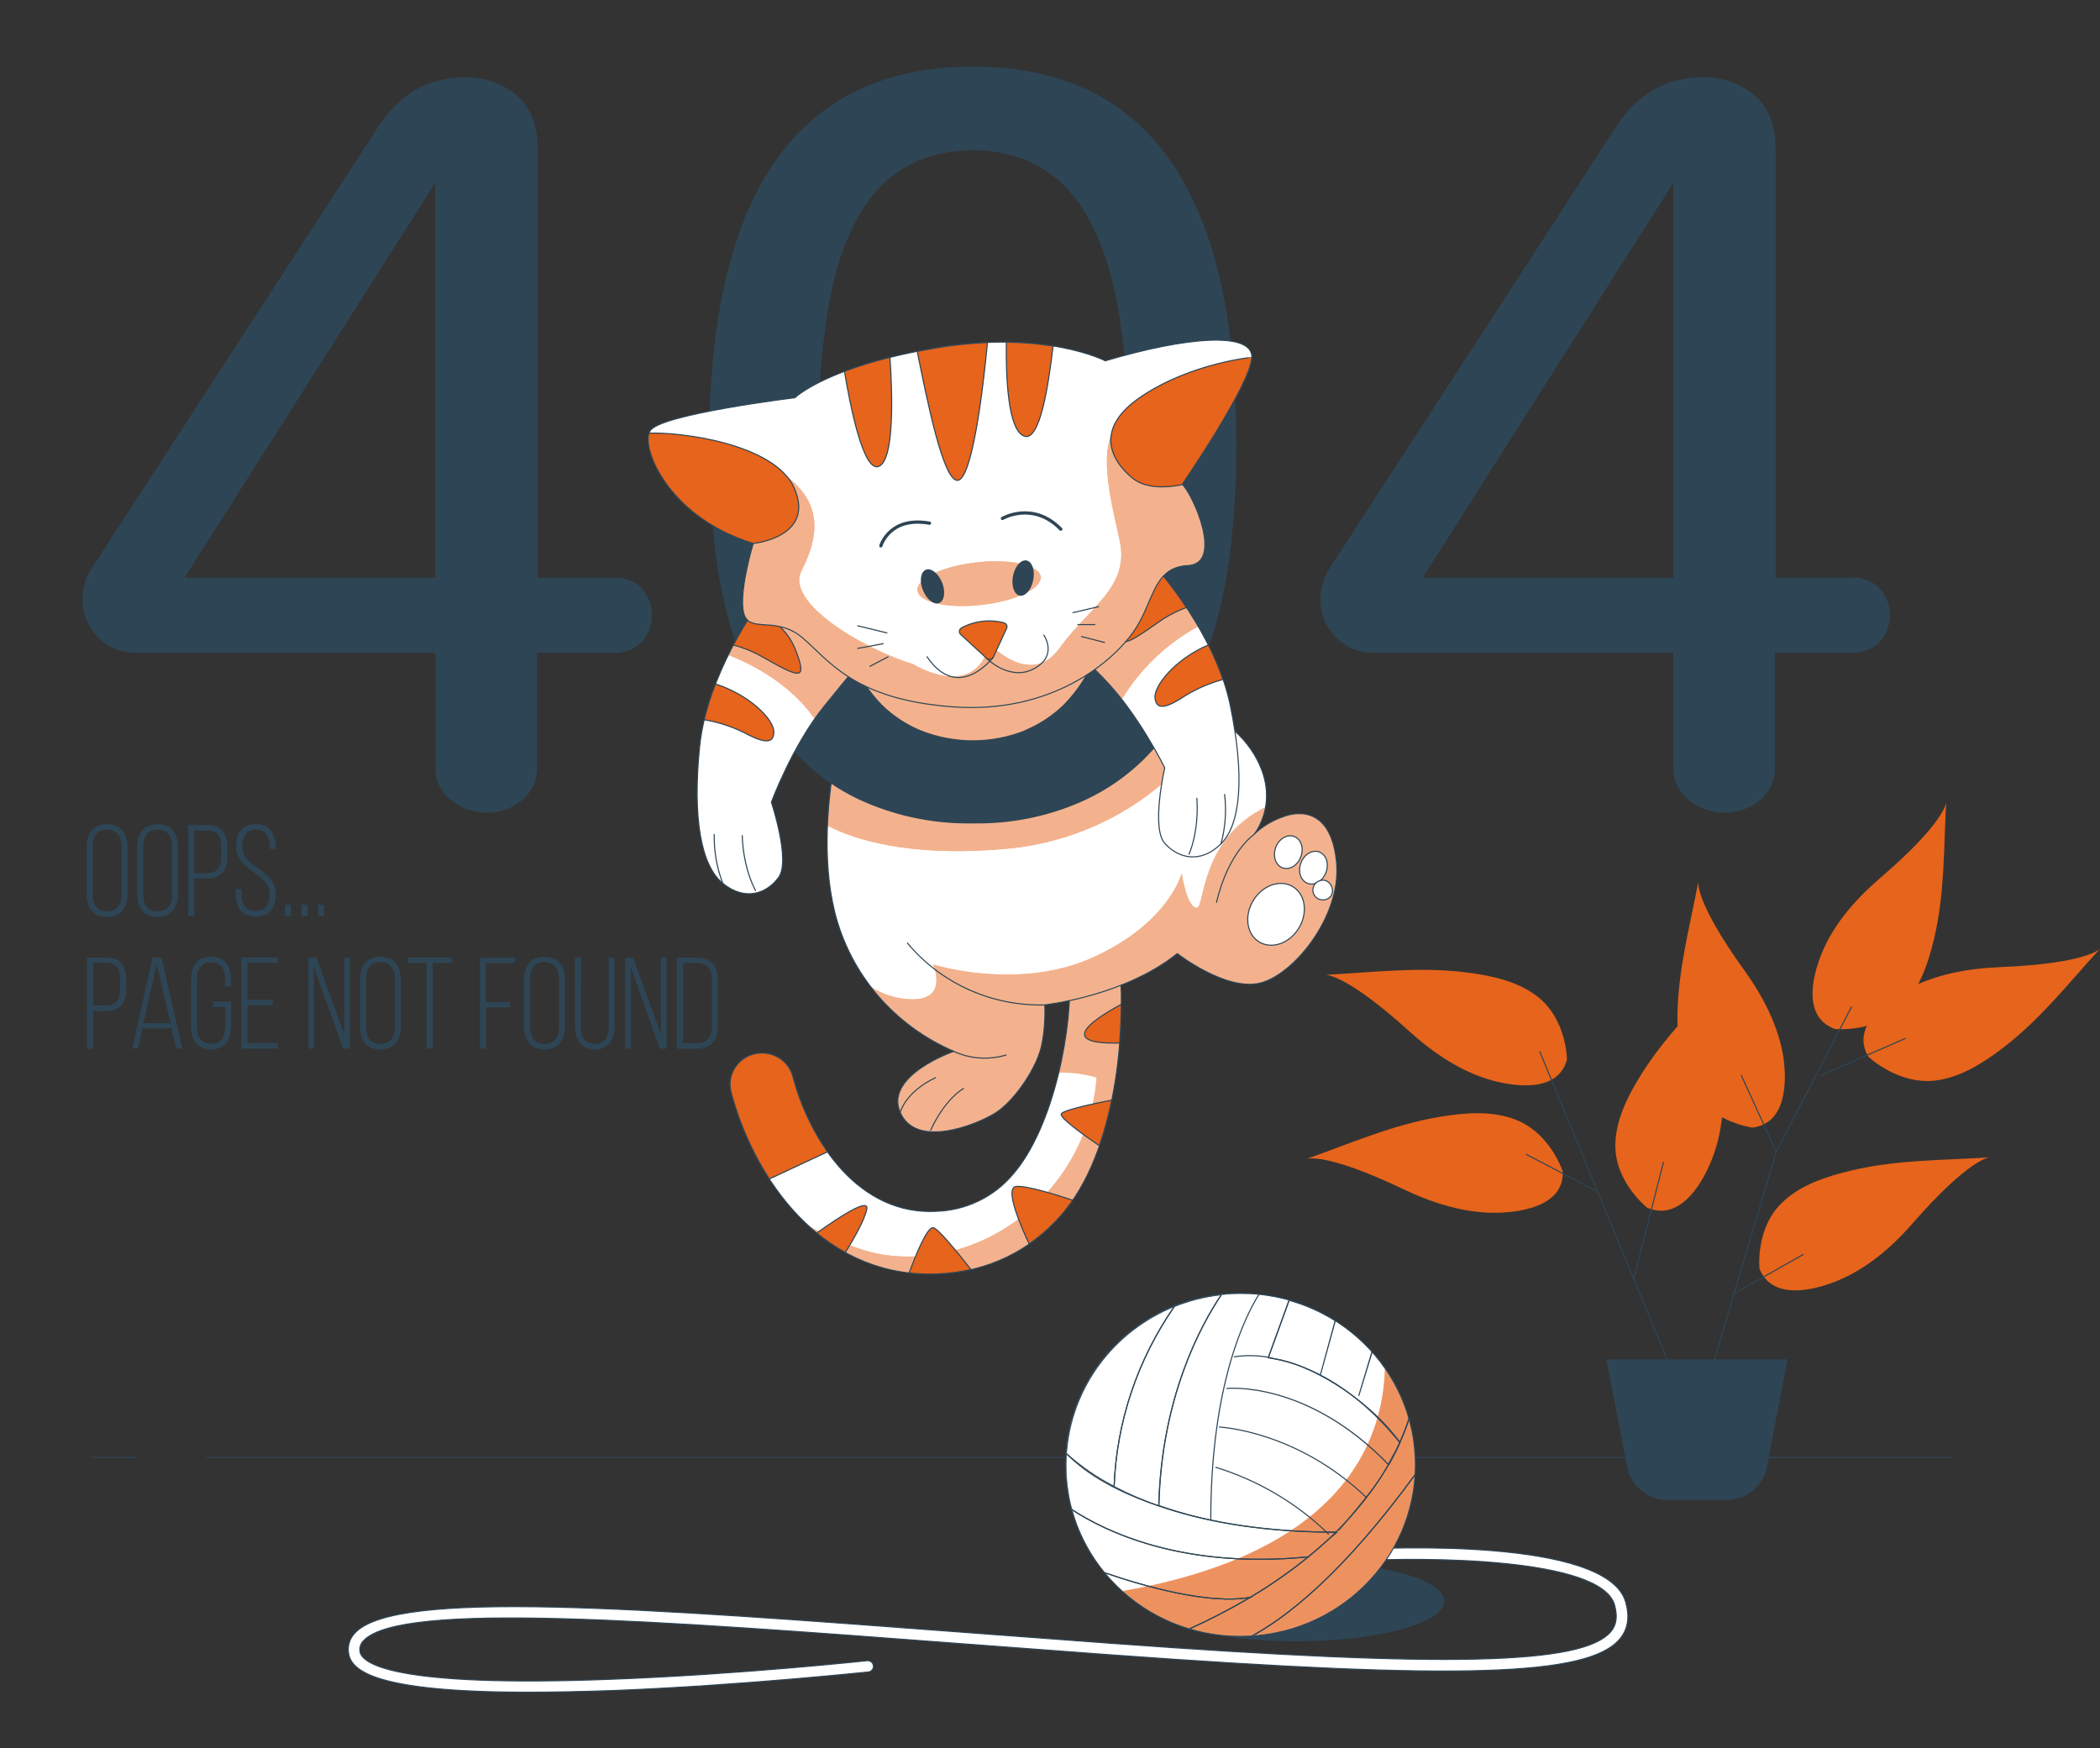 <svg width="2160" height="1798" viewBox="0 0 2160 1798" fill="none" xmlns="http://www.w3.org/2000/svg">
<rect x="0" y="0" width="2160" height="1798" fill="#333333" stroke="none"/>
<path d="M139.408 1499.06H93.267" stroke="#2E4555" stroke-width="1.113" stroke-miterlimit="10"/>
<path d="M2008.41 1499.06H212.391" stroke="#2E4555" stroke-width="1.113" stroke-miterlimit="10"/>
<path d="M1332.66 1688.22C1417.03 1688.22 1485.41 1669.78 1485.41 1647.02C1485.41 1624.26 1417.03 1605.81 1332.66 1605.81C1248.3 1605.81 1179.91 1624.26 1179.91 1647.02C1179.91 1669.78 1248.3 1688.22 1332.66 1688.22Z" fill="#2E4555"/>
<path d="M543.175 1740.62C384.192 1740.62 360.719 1718.09 358.407 1699.9C357.882 1696.12 358.262 1692.26 359.519 1688.64C360.775 1685.02 362.872 1681.74 365.645 1679.06C408.469 1634.99 655.263 1653.62 996.753 1679.4C1044.4 1683 1093.66 1686.69 1144.18 1690.39C1489.23 1715.53 1628.16 1712.28 1656.86 1678.27C1662.69 1671.32 1663.9 1662.64 1660.68 1650.91C1647.01 1601.87 1464.25 1601.62 1395.04 1605.47C1393.46 1605.55 1391.9 1605.02 1390.72 1603.98C1389.53 1602.95 1388.81 1601.5 1388.71 1599.95C1388.66 1599.18 1388.77 1598.41 1389.03 1597.68C1389.28 1596.96 1389.69 1596.29 1390.21 1595.72C1390.73 1595.14 1391.37 1594.68 1392.08 1594.35C1392.79 1594.02 1393.55 1593.83 1394.34 1593.79C1420.83 1592.26 1653.55 1580.78 1672.19 1648C1676.47 1663.48 1674.51 1675.85 1666.06 1685.91C1633.84 1724.25 1501.95 1728.34 1143.32 1702.22C1092.76 1698.52 1043.5 1694.83 995.848 1691.23C670.342 1666.59 413.194 1647.22 374.29 1687.29C372.752 1688.72 371.585 1690.49 370.885 1692.45C370.186 1694.42 369.975 1696.51 370.269 1698.57C371.727 1710.21 400.427 1736.23 631.639 1727.16C760.967 1722.23 890.898 1708.28 892.205 1708.13C893.718 1708.08 895.199 1708.58 896.347 1709.55C897.495 1710.52 898.226 1711.88 898.392 1713.35C898.558 1714.83 898.146 1716.31 897.24 1717.5C896.335 1718.69 895.002 1719.5 893.512 1719.77C892.205 1719.77 761.872 1733.76 632.142 1738.84C598.767 1740.02 569.212 1740.62 543.175 1740.62Z" fill="white" stroke="#2E4555" stroke-width="1.113" stroke-miterlimit="10"/>
<path d="M1275.87 1683.2C1375.27 1683.2 1455.86 1604.17 1455.86 1506.7C1455.86 1409.22 1375.27 1330.2 1275.87 1330.2C1176.46 1330.2 1095.87 1409.22 1095.87 1506.7C1095.87 1604.17 1176.46 1683.2 1275.87 1683.2Z" fill="white"/>
<mask id="mask0_1044_152" style="mask-type:luminance" maskUnits="userSpaceOnUse" x="1095" y="1330" width="361" height="354">
<path d="M1275.87 1683.2C1375.27 1683.2 1455.86 1604.17 1455.86 1506.7C1455.86 1409.22 1375.27 1330.2 1275.87 1330.2C1176.46 1330.2 1095.87 1409.22 1095.87 1506.7C1095.87 1604.17 1176.46 1683.2 1275.87 1683.2Z" fill="white"/>
</mask>
<g mask="url(#mask0_1044_152)">
<path d="M1275.87 1683.2C1308.62 1683.22 1340.76 1674.47 1368.82 1657.9C1396.88 1641.33 1419.79 1617.56 1435.09 1589.16C1450.39 1560.76 1457.5 1528.8 1455.64 1496.73C1453.78 1464.67 1443.03 1433.7 1424.55 1407.19C1422.59 1484.07 1379.31 1597.58 1154.23 1636.62C1187.36 1666.59 1230.79 1683.22 1275.87 1683.2Z" fill="#E6641B"/>
<path opacity="0.3" d="M1275.87 1683.2C1308.62 1683.22 1340.76 1674.47 1368.82 1657.9C1396.88 1641.33 1419.79 1617.56 1435.09 1589.16C1450.39 1560.76 1457.5 1528.8 1455.64 1496.73C1453.78 1464.67 1443.03 1433.7 1424.55 1407.19C1422.59 1484.07 1379.31 1597.58 1154.23 1636.62C1187.36 1666.59 1230.79 1683.22 1275.87 1683.2Z" fill="white"/>
<path d="M1364.43 1575.9C1332.33 1545.28 1293.36 1522.47 1250.63 1509.31M1364.43 1575.9H1373.98C1395.17 1555.3 1413.41 1531.99 1428.22 1506.6C1343.92 1419.26 1261.94 1428.18 1261.94 1428.18C1261.94 1428.18 1344.17 1419.26 1428.47 1506.7C1433.09 1498.56 1436.96 1490.93 1440.13 1483.88C1405.04 1435.67 1344.63 1402.8 1312.21 1397.87L1304.67 1396.1M1364.43 1575.9C1290.39 1574.86 1234.1 1563.62 1192.03 1548.59C1194.74 1437.1 1235.3 1362.83 1256.52 1331.38C1263.27 1330.61 1270.07 1330.22 1276.87 1330.2C1283.05 1330.2 1289.09 1330.54 1295.12 1331.09M1304.67 1396.1C1293.05 1394.03 1281.16 1393.86 1269.48 1395.6M1304.67 1396.1L1326.13 1336.95C1315.99 1334.11 1305.61 1332.15 1295.12 1331.09M1295.12 1331.09C1281.19 1353.12 1245.36 1423.5 1245.36 1563.13M1405.09 1539.97C1333.42 1471.46 1254.3 1467.86 1254.3 1467.86" stroke="#2E4555" stroke-width="1.113" stroke-linecap="round" stroke-linejoin="round"/>
<path d="M1191.83 1548.89C1194.54 1437.4 1235.1 1363.12 1256.31 1331.68C1239.72 1333.5 1223.46 1337.58 1208.01 1343.8C1169.92 1398.6 1148.4 1462.85 1145.94 1529.12C1160.7 1536.85 1176.04 1543.46 1191.83 1548.89Z" stroke="#2E4555" stroke-width="1.113" stroke-linecap="round" stroke-linejoin="round"/>
<path d="M1208.01 1343.66C1176.93 1356.22 1150.05 1377.06 1130.4 1403.81C1110.75 1430.57 1099.13 1462.17 1096.83 1495.07C1111.63 1508.41 1128.14 1519.81 1145.94 1528.98C1148.4 1462.7 1169.92 1398.46 1208.01 1343.66Z" stroke="#2E4555" stroke-width="1.113" stroke-linecap="round" stroke-linejoin="round"/>
<path d="M1439.88 1483.88C1443.79 1475.39 1447.15 1466.66 1449.93 1457.76C1442.42 1432.62 1429.32 1409.42 1411.58 1389.84L1397.66 1435.38L1411.33 1389.84C1400.23 1377.62 1387.45 1366.98 1373.38 1358.19L1358.05 1414.43L1373.48 1358.44C1358.76 1349.21 1342.74 1342.15 1325.93 1337.49L1304.47 1396.64C1337.34 1401.27 1388.16 1420.25 1439.88 1483.88Z" stroke="#2E4555" stroke-width="1.113" stroke-linecap="round" stroke-linejoin="round"/>
<path d="M1285.82 1642.98C1306.76 1630.56 1326.74 1616.64 1345.58 1601.33C1355.89 1592.85 1374.79 1576.04 1375.39 1576.04C1374.79 1576.04 1410.88 1536.12 1422.84 1515.27C1422.84 1515.57 1428.17 1506.99 1427.86 1506.7C1427.56 1506.4 1432.19 1499.25 1431.89 1498.96C1434.81 1494.13 1437.37 1489.09 1439.53 1483.88C1443.44 1475.39 1446.8 1466.66 1449.58 1457.75C1454.38 1473.86 1456.82 1490.56 1456.82 1507.34C1456.82 1510.1 1456.82 1512.46 1456.82 1515.03C1380.82 1619.66 1322.26 1664.52 1285.42 1684.18C1282.45 1684.18 1279.44 1684.18 1276.37 1684.18C1257.94 1684.18 1239.62 1681.42 1222.04 1676C1243.93 1666.21 1265.23 1655.18 1285.82 1642.98ZM1285.82 1642.98H1287.13" stroke="#2E4555" stroke-width="1.113" stroke-linecap="round" stroke-linejoin="round"/>
<path d="M1456.82 1515.03C1380.82 1619.66 1322.26 1664.52 1285.72 1683.74C1330.53 1681.53 1372.89 1663.01 1404.53 1631.82C1436.17 1600.62 1454.81 1558.98 1456.82 1515.03Z" stroke="#2E4555" stroke-width="1.113" stroke-linecap="round" stroke-linejoin="round"/>
<path d="M1135.73 1617.54C1158.03 1645.04 1188.19 1665.39 1222.34 1676C1244.23 1666.21 1265.53 1655.18 1286.12 1642.98C1243.2 1650.76 1176.04 1631.44 1135.73 1617.54Z" stroke="#2E4555" stroke-width="1.113" stroke-linecap="round" stroke-linejoin="round"/>
<path d="M1286.12 1642.98C1307.06 1630.56 1327.04 1616.64 1345.88 1601.33C1216.25 1614.34 1136.28 1574.96 1102.31 1552.58C1108.72 1576.28 1120.1 1598.41 1135.73 1617.54C1176.04 1631.44 1243.2 1650.76 1286.12 1642.98Z" stroke="#2E4555" stroke-width="1.113" stroke-linecap="round" stroke-linejoin="round"/>
<path d="M1364.43 1576H1373.98C1365.49 1584.37 1356.19 1592.85 1345.88 1601.33C1216.25 1614.34 1136.28 1574.96 1102.31 1552.68C1098.34 1537.92 1096.33 1522.71 1096.33 1507.44C1096.33 1503.35 1096.53 1499.35 1096.83 1495.31C1107.79 1505.42 1130.05 1527.99 1191.83 1548.99C1234.1 1563.72 1290.39 1574.96 1364.43 1576ZM1364.43 1576C1365.13 1576.64 1365.84 1577.28 1366.49 1577.97" stroke="#2E4555" stroke-width="1.113" stroke-linecap="round" stroke-linejoin="round"/>
</g>
<path d="M1275.87 1683.2C1375.27 1683.2 1455.86 1604.17 1455.86 1506.7C1455.86 1409.22 1375.27 1330.2 1275.87 1330.2C1176.46 1330.2 1095.87 1409.22 1095.87 1506.7C1095.87 1604.17 1176.46 1683.2 1275.87 1683.2Z" stroke="#2E4555" stroke-width="1.113" stroke-linecap="round" stroke-linejoin="round"/>
<path d="M1607.4 1205.06C1607.4 1205.06 1595.09 1165.87 1559.2 1151.78C1534.07 1141.92 1505.57 1144.58 1479.68 1148.97C1431.53 1157.2 1389.51 1175.98 1343.97 1192C1343.97 1192 1363.47 1184.95 1443.44 1223.2C1472.9 1237.24 1506.57 1248.18 1540.25 1247.45C1567.24 1246.85 1608.76 1239.26 1607.4 1205.06Z" fill="#E6641B"/>
<path d="M1611.73 1089.87C1611.73 1089.87 1611.73 1048.82 1581.57 1025.21C1560.56 1008.75 1532.31 1003.08 1506.17 999.974C1457.62 994.207 1411.88 1000.27 1363.42 1002.68C1363.42 1002.68 1384.18 1001.5 1449.48 1060.75C1473.55 1082.53 1502.6 1102.54 1534.92 1111.36C1560.96 1118.46 1602.88 1123 1611.73 1089.87Z" fill="#E6641B"/>
<path d="M1694.21 1242.22C1694.21 1242.22 1661.59 1216.54 1661.49 1178.64C1661.49 1152.27 1674.41 1127.09 1688.13 1105.15C1713.66 1064.24 1746.94 1032.9 1779 997.164C1779 997.164 1765.13 1012.34 1771.87 1099.34C1774.38 1131.37 1772.27 1166.12 1759.15 1196.53C1748.85 1220.98 1726.38 1256.02 1694.21 1242.22Z" fill="#E6641B"/>
<path d="M1809.81 1305.21C1809.81 1305.21 1805.19 1264.45 1832.43 1237.54C1851.33 1218.86 1878.73 1209.99 1904.21 1203.97C1951.76 1192.74 1997.9 1193.57 2046.3 1190.47C2046.3 1190.47 2025.6 1191.6 1967.69 1257.85C1946.38 1282.49 1919.89 1305.41 1888.68 1317.88C1863.8 1327.88 1822.68 1337.1 1809.81 1305.21Z" fill="#E6641B"/>
<path d="M1802.43 1159.86C1802.43 1159.86 1760.96 1154.29 1741.05 1121.81C1727.18 1099.24 1725.12 1071.05 1725.37 1045.32C1725.87 997.41 1738.04 953.693 1746.83 906.919C1746.83 906.919 1742.86 926.93 1794.23 998.15C1813.13 1024.42 1829.42 1055.27 1834.44 1088C1838.01 1114.27 1837.06 1155.62 1802.43 1159.86Z" fill="#E6641B"/>
<path d="M1921.75 1086.87C1921.75 1086.87 1951.56 1115.65 1989.96 1111.51C2016.65 1108.5 2040.67 1092.88 2061.28 1077.01C2099.68 1047.44 2127.58 1011.26 2160 975.922C2160 975.922 2146.28 991.152 2057.36 994.75C2024.64 996.08 1989.71 1002.14 1960.4 1018.51C1936.88 1031.42 1904.06 1057.39 1921.75 1086.87Z" fill="#E6641B"/>
<path d="M1887.22 1058.43C1887.22 1058.43 1928.84 1062.52 1955.98 1035.56C1974.88 1016.78 1983.63 989.87 1989.51 964.783C2000.46 918.107 1999.16 872.812 2001.77 825.349C2001.77 825.349 2000.87 845.655 1933.86 903.124C1909.24 924.268 1885.86 950.489 1873.55 981.195C1863.55 1005.89 1854.55 1046.3 1887.22 1058.43Z" fill="#E6641B"/>
<path d="M1738.59 1455.73L1666.71 1282.29L1583.83 1081.74" stroke="#2E4555" stroke-width="1.113" stroke-linecap="round" stroke-linejoin="round"/>
<path d="M1755.18 1425.92L1827.01 1184.75L1904.41 1035.71" stroke="#2E4555" stroke-width="1.113" stroke-linecap="round" stroke-linejoin="round"/>
<path d="M1782.77 1331.09L1854.65 1290.42" stroke="#2E4555" stroke-width="1.113" stroke-linecap="round" stroke-linejoin="round"/>
<path d="M1827 1184.75L1791.07 1106.14" stroke="#2E4555" stroke-width="1.113" stroke-linecap="round" stroke-linejoin="round"/>
<path d="M1871.99 1106.53L1959.65 1068.19" stroke="#2E4555" stroke-width="1.113" stroke-linecap="round" stroke-linejoin="round"/>
<path d="M1680.54 1314.82L1710.95 1195.6" stroke="#2E4555" stroke-width="1.113" stroke-linecap="round" stroke-linejoin="round"/>
<path d="M1640.23 1224.18L1570.01 1187.46" stroke="#2E4555" stroke-width="1.113" stroke-linecap="round" stroke-linejoin="round"/>
<path d="M1775.43 1542.43H1715.52C1705.73 1542.43 1696.24 1539.07 1688.7 1532.94C1681.16 1526.82 1676.03 1518.3 1674.2 1508.87L1652.89 1398.81H1838.06L1816.8 1508.87C1814.97 1518.31 1809.83 1526.82 1802.28 1532.95C1794.73 1539.08 1785.24 1542.43 1775.43 1542.43Z" fill="#2E4555" stroke="#2E4555" stroke-width="1.113" stroke-linecap="round" stroke-linejoin="round"/>
<path d="M89.095 871.481C89.095 857.828 95.528 847.773 110.004 847.773C124.48 847.773 131.165 857.631 131.165 871.481V919.388C131.165 933.041 124.732 943.095 110.004 943.095C95.277 943.095 89.095 933.238 89.095 919.388V871.481ZM95.378 919.782C95.378 929.985 99.499 937.476 110.004 937.476C120.509 937.476 125.083 929.985 125.083 919.782V871.086C125.083 860.884 120.861 853.392 110.004 853.392C99.147 853.392 95.378 860.884 95.378 871.086V919.782Z" fill="#2E4555"/>
<path d="M141.067 871.481C141.067 857.828 147.501 847.773 161.977 847.773C176.453 847.773 183.138 857.631 183.138 871.481V919.388C183.138 933.041 176.704 943.095 161.977 943.095C147.25 943.095 141.067 933.238 141.067 919.388V871.481ZM147.35 919.782C147.35 929.985 151.472 937.476 161.977 937.476C172.482 937.476 177.056 929.985 177.056 919.782V871.086C177.056 860.884 172.834 853.392 161.977 853.392C151.12 853.392 147.35 860.884 147.35 871.086V919.782Z" fill="#2E4555"/>
<path d="M213.346 848.562C228.123 848.562 233.853 857.681 233.853 871.333V881.536C233.853 896.322 226.867 903.715 211.737 903.715H199.825V942.307H193.542V848.661L213.346 848.562ZM211.737 898.096C222.795 898.096 227.57 893.168 227.57 881.93V870.939C227.57 860.786 224.002 854.181 213.346 854.181H199.825V898.096H211.737Z" fill="#2E4555"/>
<path d="M283.565 871.185V873.206H277.533V870.791C277.533 860.934 273.713 853.393 263.359 853.393C253.005 853.393 249.134 860.638 249.134 870.495C249.134 893.217 283.665 893.611 283.665 919.487C283.665 932.992 277.684 942.898 263.057 942.898C248.431 942.898 242.449 933.041 242.449 919.487V914.558H248.481V919.783C248.481 929.64 252.401 937.033 262.906 937.033C273.412 937.033 277.382 929.788 277.382 919.783C277.382 897.258 242.851 896.864 242.851 870.791C242.851 856.695 249.134 847.626 262.957 847.478C276.779 847.33 283.565 857.681 283.565 871.185Z" fill="#2E4555"/>
<path d="M299.246 930.527V942.307H293.114V930.527H299.246Z" fill="#2E4555"/>
<path d="M316.336 930.527V942.307H310.153V930.527H316.336Z" fill="#2E4555"/>
<path d="M333.375 930.527V942.307H327.042V930.527H333.375Z" fill="#2E4555"/>
<path d="M109.301 984.94C124.078 984.94 129.808 994.009 129.808 1007.66V1017.86C129.808 1032.65 122.822 1040.09 107.692 1040.09H95.83V1078.64H89.497V984.99L109.301 984.94ZM107.692 1034.23C118.75 1034.23 123.525 1029.3 123.525 1018.01V1007.02C123.525 996.868 119.957 990.313 109.301 990.313H95.83V1034.23H107.692Z" fill="#2E4555"/>
<path d="M146.596 1057.79L141.821 1078.54H136.041L156.9 984.892H166.199L187.511 1078.54H181.278L176.252 1057.79H146.596ZM147.551 1052.42H175.397L161.173 991.89L147.551 1052.42Z" fill="#2E4555"/>
<path d="M237.674 1007.81V1014.76H231.542V1007.42C231.542 997.558 227.621 989.721 217.066 989.721C206.511 989.721 202.64 997.361 202.64 1007.42V1056.16C202.64 1066.02 206.561 1073.66 217.066 1073.66C227.571 1073.66 231.542 1066.17 231.542 1056.16V1035.9H218.976V1030.28H237.674V1055.72C237.674 1069.27 231.642 1079.42 217.066 1079.42C202.49 1079.42 196.458 1069.27 196.458 1055.72V1007.81C196.458 994.305 202.439 984.103 217.066 984.103C231.693 984.103 237.674 994.305 237.674 1007.81Z" fill="#2E4555"/>
<path d="M280.548 1028.22V1033.83H254.462V1072.92H285.876V1078.54H248.179V984.892H285.876V990.51H254.462V1028.22H280.548Z" fill="#2E4555"/>
<path d="M323.021 1078.64H317.291V984.99H325.484L354.134 1063.85V984.99H359.864V1078.64H352.928L322.77 994.848L323.021 1078.64Z" fill="#2E4555"/>
<path d="M370.269 1007.81C370.269 994.157 376.652 984.103 391.128 984.103C405.604 984.103 412.289 993.96 412.289 1007.81V1055.72C412.289 1069.37 405.905 1079.42 391.128 1079.42C376.35 1079.42 370.269 1069.57 370.269 1055.72V1007.81ZM376.551 1056.16C376.551 1066.31 380.623 1073.81 391.128 1073.81C401.633 1073.81 406.207 1066.31 406.207 1056.16V1007.42C406.207 997.213 401.985 989.721 391.128 989.721C380.271 989.721 376.551 997.213 376.551 1007.42V1056.16Z" fill="#2E4555"/>
<path d="M438.778 1078.64V990.559H419.427V984.94H464.664V990.559H445.111V1078.64H438.778Z" fill="#2E4555"/>
<path d="M524.528 1030.58V1036.2H499.848V1078.64H493.565V984.99H529.856V990.609H499.698V1030.63L524.528 1030.58Z" fill="#2E4555"/>
<path d="M539.003 1007.81C539.003 994.157 545.437 984.103 559.913 984.103C574.388 984.103 581.073 993.96 581.073 1007.81V1055.72C581.073 1069.37 574.64 1079.42 559.913 1079.42C545.185 1079.42 539.003 1069.57 539.003 1055.72V1007.81ZM545.286 1056.16C545.286 1066.31 549.407 1073.81 559.913 1073.81C570.418 1073.81 574.992 1066.31 574.992 1056.16V1007.42C574.992 997.213 570.769 989.721 559.913 989.721C549.056 989.721 545.286 997.213 545.286 1007.42V1056.16Z" fill="#2E4555"/>
<path d="M597.46 1056.01C597.46 1065.87 601.28 1073.81 611.785 1073.81C622.29 1073.81 626.11 1066.07 626.11 1056.01V984.94H631.991V1055.72C631.991 1069.12 626.261 1079.42 611.885 1079.42C597.51 1079.42 591.378 1069.12 591.378 1055.72V984.94H597.661L597.46 1056.01Z" fill="#2E4555"/>
<path d="M648.728 1078.64H642.998V984.99H651.191L679.841 1063.85V984.99H685.571V1078.64H678.635L648.728 994.848V1078.64Z" fill="#2E4555"/>
<path d="M717.187 984.94C731.964 984.94 738.348 994.404 738.348 1008.2V1055.32C738.348 1069.12 731.964 1078.64 717.187 1078.64H696.177V984.99L717.187 984.94ZM717.187 1073.02C727.843 1073.02 732.266 1065.92 732.266 1055.62V1007.96C732.266 997.657 727.792 990.559 717.187 990.559H702.56V1073.02H717.187Z" fill="#2E4555"/>
<path d="M956.089 1310.53C844.202 1310.53 776.95 1213.19 753.074 1127.58L752.27 1124.57C750.998 1120.42 750.593 1116.06 751.079 1111.75C751.565 1107.44 752.932 1103.28 755.099 1099.5C757.266 1095.72 760.187 1092.41 763.689 1089.76C767.19 1087.12 771.2 1085.19 775.478 1084.1C779.756 1083.01 784.215 1082.78 788.587 1083.41C792.96 1084.05 797.156 1085.55 800.925 1087.81C804.694 1090.08 807.959 1093.06 810.524 1096.59C813.089 1100.12 814.902 1104.12 815.854 1108.36L816.457 1110.57C834.602 1175.73 884.011 1250.21 963.276 1245.92C978.182 1245.41 992.811 1241.84 1006.22 1235.43C1019.62 1229.02 1031.5 1219.91 1041.08 1208.71C1084.56 1159.81 1104.01 1053.5 1099.69 999.876C1099.28 996.434 1099.58 992.948 1100.58 989.624C1101.58 986.3 1103.25 983.207 1105.49 980.53C1107.73 977.852 1110.5 975.646 1113.63 974.042C1116.76 972.438 1120.19 971.47 1123.72 971.195C1127.24 970.92 1130.78 971.343 1134.13 972.441C1137.48 973.539 1140.57 975.287 1143.22 977.583C1145.87 979.878 1148.01 982.673 1149.53 985.8C1151.05 988.928 1151.91 992.324 1152.07 995.785C1157.09 1055.47 1150.46 1183.77 1090.59 1251.04C1075.27 1268.73 1056.38 1283.12 1035.11 1293.3C1013.84 1303.48 990.645 1309.23 966.996 1310.19C963.327 1310.44 959.657 1310.53 956.089 1310.53Z" fill="white"/>
<mask id="mask1_1044_152" style="mask-type:luminance" maskUnits="userSpaceOnUse" x="750" y="971" width="404" height="340">
<path d="M956.09 1310.53C844.203 1310.53 776.951 1213.19 753.075 1127.58L752.271 1124.57C750.999 1120.42 750.594 1116.06 751.08 1111.75C751.566 1107.44 752.933 1103.28 755.1 1099.5C757.267 1095.72 760.188 1092.41 763.69 1089.76C767.191 1087.12 771.201 1085.19 775.479 1084.1C779.757 1083.01 784.216 1082.77 788.588 1083.41C792.961 1084.05 797.157 1085.55 800.926 1087.81C804.695 1090.07 807.96 1093.06 810.525 1096.59C813.09 1100.12 814.903 1104.12 815.855 1108.36L816.458 1110.57C834.603 1175.73 884.012 1250.21 963.277 1245.92C978.182 1245.41 992.812 1241.84 1006.22 1235.42C1019.62 1229.01 1031.5 1219.91 1041.09 1208.71C1084.56 1159.81 1104.02 1053.5 1099.69 999.875C1099.28 996.433 1099.59 992.947 1100.58 989.623C1101.58 986.299 1103.25 983.206 1105.49 980.529C1107.73 977.851 1110.5 975.645 1113.63 974.041C1116.76 972.437 1120.19 971.469 1123.72 971.194C1127.24 970.919 1130.78 971.342 1134.13 972.44C1137.48 973.538 1140.57 975.286 1143.22 977.582C1145.87 979.877 1148.01 982.672 1149.53 985.799C1151.05 988.927 1151.92 992.323 1152.07 995.784C1157.09 1055.47 1150.46 1183.77 1090.59 1251.04C1075.27 1268.73 1056.38 1283.12 1035.11 1293.3C1013.84 1303.48 990.646 1309.23 966.997 1310.19C963.328 1310.43 959.658 1310.53 956.09 1310.53Z" fill="white"/>
</mask>
<g mask="url(#mask1_1044_152)">
<path d="M1123.77 972.126C1116.82 972.679 1110.39 975.912 1105.87 981.115C1101.36 986.318 1099.14 993.065 1099.69 999.875C1101.8 1026.05 1098.23 1064.74 1088.99 1103.38C1102.19 1102.83 1115.4 1104.5 1128.04 1108.31C1125.05 1145.39 1111.77 1180.96 1089.64 1211.17C1040.83 1277.66 967.65 1298.9 910.701 1290.92C885.217 1287.37 856.014 1274.26 831.436 1260.8C864.785 1292.69 909.506 1310.57 956.089 1310.63C959.658 1310.63 963.327 1310.63 966.996 1310.34C990.646 1309.38 1013.84 1303.63 1035.11 1293.45C1056.38 1283.27 1075.27 1268.88 1090.59 1251.19C1150.46 1183.91 1156.89 1055.62 1152.07 995.932C1151.82 992.541 1150.89 989.231 1149.33 986.195C1147.77 983.159 1145.61 980.456 1142.98 978.242C1140.35 976.029 1137.3 974.348 1134 973.299C1130.7 972.249 1127.22 971.85 1123.77 972.126Z" fill="#E6641B"/>
<path opacity="0.5" d="M1123.77 972.126C1116.82 972.679 1110.39 975.912 1105.87 981.115C1101.36 986.318 1099.14 993.065 1099.69 999.875C1101.8 1026.05 1098.23 1064.74 1088.99 1103.38C1102.19 1102.83 1115.4 1104.5 1128.04 1108.31C1125.05 1145.39 1111.77 1180.96 1089.64 1211.17C1040.83 1277.66 967.65 1298.9 910.701 1290.92C885.217 1287.37 856.014 1274.26 831.436 1260.8C864.785 1292.69 909.506 1310.57 956.089 1310.63C959.658 1310.63 963.327 1310.63 966.996 1310.34C990.646 1309.38 1013.84 1303.63 1035.11 1293.45C1056.38 1283.27 1075.27 1268.88 1090.59 1251.19C1150.46 1183.91 1156.89 1055.62 1152.07 995.932C1151.82 992.541 1150.89 989.231 1149.33 986.195C1147.77 983.159 1145.61 980.456 1142.98 978.242C1140.35 976.029 1137.3 974.348 1134 973.299C1130.7 972.249 1127.22 971.85 1123.77 972.126Z" fill="white"/>
</g>
<path d="M956.089 1310.53C844.202 1310.53 776.95 1213.19 753.074 1127.58L752.27 1124.57C750.998 1120.42 750.593 1116.06 751.079 1111.75C751.565 1107.44 752.932 1103.28 755.099 1099.5C757.266 1095.72 760.187 1092.41 763.689 1089.76C767.19 1087.12 771.2 1085.19 775.478 1084.1C779.756 1083.01 784.215 1082.78 788.587 1083.41C792.96 1084.05 797.156 1085.55 800.925 1087.81C804.694 1090.08 807.959 1093.06 810.524 1096.59C813.089 1100.12 814.902 1104.12 815.854 1108.36L816.457 1110.57C834.602 1175.73 884.011 1250.21 963.276 1245.92C978.182 1245.41 992.811 1241.84 1006.22 1235.43C1019.62 1229.02 1031.5 1219.91 1041.08 1208.71C1084.56 1159.81 1104.01 1053.5 1099.69 999.876C1099.28 996.434 1099.58 992.948 1100.58 989.624C1101.58 986.3 1103.25 983.207 1105.49 980.53C1107.73 977.852 1110.5 975.646 1113.63 974.042C1116.76 972.438 1120.19 971.47 1123.72 971.195C1127.24 970.92 1130.78 971.343 1134.13 972.441C1137.48 973.539 1140.57 975.287 1143.22 977.583C1145.87 979.878 1148.01 982.673 1149.53 985.8C1151.05 988.928 1151.91 992.324 1152.07 995.785C1157.09 1055.47 1150.46 1183.77 1090.59 1251.04C1075.27 1268.73 1056.38 1283.12 1035.11 1293.3C1013.84 1303.48 990.645 1309.23 966.996 1310.19C963.327 1310.44 959.657 1310.53 956.089 1310.53Z" stroke="#2E4555" stroke-width="1.113" stroke-linecap="round" stroke-linejoin="round"/>
<path d="M891.551 1243.85C894.215 1231.77 864.76 1250.65 840.081 1268.25C849.21 1275.81 859.037 1282.53 869.435 1288.31C878.231 1274.26 888.987 1255.48 891.551 1243.85Z" fill="#E6641B" stroke="#2E4555" stroke-width="1.113" stroke-linecap="round" stroke-linejoin="round"/>
<path d="M956.089 1310.53C959.657 1310.53 963.327 1310.53 966.996 1310.24C977.675 1309.65 988.284 1308.18 998.712 1305.85C984.84 1288.11 965.739 1264.65 960.261 1262.87C953.978 1260.8 941.864 1291.02 935.129 1309.35C942.086 1310.15 949.085 1310.54 956.089 1310.53Z" fill="#E6641B" stroke="#2E4555" stroke-width="1.113" stroke-linecap="round" stroke-linejoin="round"/>
<path d="M816.457 1110.57L815.854 1108.36C814.902 1104.12 813.089 1100.12 810.524 1096.59C807.959 1093.06 804.694 1090.08 800.925 1087.81C797.156 1085.55 792.96 1084.05 788.587 1083.41C784.215 1082.78 779.756 1083.01 775.478 1084.1C771.2 1085.19 767.19 1087.12 763.689 1089.76C760.187 1092.41 757.266 1095.72 755.099 1099.5C752.932 1103.28 751.565 1107.44 751.079 1111.75C750.593 1116.06 750.998 1120.42 752.27 1124.57L753.074 1127.58C761.456 1157.64 774.328 1186.33 791.275 1212.7L851.139 1184.75C835.441 1162.1 823.718 1137.02 816.457 1110.57Z" fill="#E6641B" stroke="#2E4555" stroke-width="1.113" stroke-linecap="round" stroke-linejoin="round"/>
<path d="M1090.59 1251.04C1095.19 1245.82 1099.46 1240.32 1103.36 1234.58C1084.36 1228.22 1055.91 1219.45 1045.36 1220.39C1032.84 1221.52 1049.83 1260.95 1058.58 1279.53C1070.35 1271.3 1081.09 1261.74 1090.59 1251.04Z" fill="#E6641B" stroke="#2E4555" stroke-width="1.113" stroke-linecap="round" stroke-linejoin="round"/>
<path d="M1091.65 1145.72C1089.64 1149.66 1114.22 1167.21 1130.8 1178.49C1136.07 1163.14 1140.3 1147.47 1143.47 1131.57C1123.37 1135.51 1093.61 1141.87 1091.65 1145.72Z" fill="#E6641B" stroke="#2E4555" stroke-width="1.113" stroke-linecap="round" stroke-linejoin="round"/>
<path d="M1151.61 1072.82C1152.72 1058.77 1153.27 1045.37 1153.32 1033.05C1136.03 1042.36 1115.52 1055.27 1115.52 1063.75C1115.52 1072.23 1134.73 1073.26 1151.61 1072.82Z" fill="#E6641B" stroke="#2E4555" stroke-width="1.113" stroke-linecap="round" stroke-linejoin="round"/>
<path d="M880.996 691.484C880.996 691.484 832.19 830.08 858.478 937.921C866.264 969.478 881.379 998.846 902.644 1023.73C923.908 1048.62 950.748 1068.35 981.07 1081.4C981.07 1081.4 909.746 1106.04 925.78 1143.94C941.815 1181.84 1003.29 1157.45 1023.34 1145.17C1043.4 1132.9 1068.58 1096.13 1072.1 1071.59C1074.33 1059.05 1075.18 1046.31 1074.61 1033.59C1074.61 1033.59 1155.89 1025.01 1210.93 980.85C1210.93 980.85 1259.73 1018.85 1294.76 1011.51C1329.8 1004.16 1379.81 942.8 1374.78 887.648C1369.76 832.495 1337.34 832.544 1317.53 840.923C1307.25 844.735 1297.88 850.572 1289.99 858.075C1289.99 858.075 1318.74 823.574 1289.99 775.913C1281.5 761.933 1269.88 750.03 1256.01 741.106C1242.14 732.183 1226.38 726.472 1209.92 724.408C1209.92 724.408 1194.84 645.893 1149.91 616.469C1104.97 587.044 944.78 556.584 880.996 691.484Z" fill="white"/>
<mask id="mask2_1044_152" style="mask-type:luminance" maskUnits="userSpaceOnUse" x="850" y="591" width="526" height="574">
<path d="M880.995 691.484C880.995 691.484 832.189 830.08 858.477 937.921C866.263 969.478 881.378 998.846 902.643 1023.73C923.907 1048.62 950.747 1068.35 981.069 1081.4C981.069 1081.4 909.745 1106.04 925.779 1143.94C941.814 1181.84 1003.29 1157.45 1023.34 1145.17C1043.4 1132.9 1068.58 1096.13 1072.1 1071.59C1074.33 1059.05 1075.18 1046.31 1074.61 1033.59C1074.61 1033.59 1155.89 1025.01 1210.92 980.85C1210.92 980.85 1259.73 1018.85 1294.76 1011.51C1329.8 1004.16 1379.81 942.8 1374.78 887.648C1369.76 832.495 1337.34 832.544 1317.53 840.923C1307.25 844.735 1297.88 850.572 1289.99 858.075C1289.99 858.075 1318.74 823.574 1289.99 775.913C1281.5 761.933 1269.88 750.03 1256.01 741.106C1242.14 732.183 1226.38 726.472 1209.92 724.408C1209.92 724.408 1194.84 645.893 1149.9 616.469C1104.97 587.044 944.779 556.584 880.995 691.484Z" fill="white"/>
</mask>
<g mask="url(#mask2_1044_152)">
<path d="M1252.59 739.145C1229.39 777.099 1197.28 809.073 1158.94 832.408C1120.59 855.743 1077.12 869.764 1032.14 873.305C932.615 881.881 876.823 862.659 851.188 849.302C854.299 795.678 864.435 742.669 881.347 691.583C945.131 556.683 1105.22 587.34 1150.26 616.764C1195.29 646.189 1210.27 724.704 1210.27 724.704C1225.26 726.548 1239.68 731.469 1252.59 739.145ZM1317.53 840.923C1307.25 844.735 1297.88 850.573 1289.99 858.075C1296.08 849.846 1300.09 840.32 1301.7 830.277C1234.1 863.3 1239.37 933.781 1230.98 933.781C1220.63 933.781 1215.5 898.343 1215.5 898.343C1215.5 898.343 1202.58 948.961 1125.02 984.448C1047.47 1019.94 959.758 992.039 959.758 992.039C959.758 992.039 977.852 1032.55 931.359 1027.48C918.311 1026.25 905.8 1021.77 895.018 1014.46C917.313 1043.61 946.924 1066.6 980.969 1081.2C980.969 1081.2 909.645 1105.84 925.679 1143.75C941.713 1181.65 1003.24 1157.25 1023.24 1144.98C1043.25 1132.7 1068.48 1095.94 1072 1071.39C1074.23 1058.85 1075.07 1046.11 1074.51 1033.39C1074.51 1033.39 1155.79 1024.81 1210.82 980.653C1210.82 980.653 1259.63 1018.65 1294.66 1011.31C1329.7 1003.97 1379.71 942.603 1374.68 887.451C1369.66 832.298 1337.34 832.545 1317.53 840.923Z" fill="#E6641B"/>
<path opacity="0.5" d="M1252.59 739.145C1229.39 777.099 1197.28 809.073 1158.94 832.408C1120.59 855.743 1077.12 869.764 1032.14 873.305C932.615 881.881 876.823 862.659 851.188 849.302C854.299 795.678 864.435 742.669 881.347 691.583C945.131 556.683 1105.22 587.34 1150.26 616.764C1195.29 646.189 1210.27 724.704 1210.27 724.704C1225.26 726.548 1239.68 731.469 1252.59 739.145ZM1317.53 840.923C1307.25 844.735 1297.88 850.573 1289.99 858.075C1296.08 849.846 1300.09 840.32 1301.7 830.277C1234.1 863.3 1239.37 933.781 1230.98 933.781C1220.63 933.781 1215.5 898.343 1215.5 898.343C1215.5 898.343 1202.58 948.961 1125.02 984.448C1047.47 1019.94 959.758 992.039 959.758 992.039C959.758 992.039 977.852 1032.55 931.359 1027.48C918.311 1026.25 905.8 1021.77 895.018 1014.46C917.313 1043.61 946.924 1066.6 980.969 1081.2C980.969 1081.2 909.645 1105.84 925.679 1143.75C941.713 1181.65 1003.24 1157.25 1023.24 1144.98C1043.25 1132.7 1068.48 1095.94 1072 1071.39C1074.23 1058.85 1075.07 1046.11 1074.51 1033.39C1074.51 1033.39 1155.79 1024.81 1210.82 980.653C1210.82 980.653 1259.63 1018.65 1294.66 1011.31C1329.7 1003.97 1379.71 942.603 1374.68 887.451C1369.66 832.298 1337.34 832.545 1317.53 840.923Z" fill="white"/>
<path d="M1074.86 1033.69C1047.89 1034.39 1021.1 1029.02 996.576 1017.99C972.048 1006.96 950.425 990.562 933.369 970.057" stroke="#2E4555" stroke-width="1.113" stroke-linecap="round" stroke-linejoin="round"/>
</g>
<path d="M880.996 691.484C880.996 691.484 832.19 830.08 858.478 937.921C866.264 969.478 881.379 998.846 902.644 1023.73C923.908 1048.62 950.748 1068.35 981.07 1081.4C981.07 1081.4 909.746 1106.04 925.78 1143.94C941.815 1181.84 1003.29 1157.45 1023.34 1145.17C1043.4 1132.9 1068.58 1096.13 1072.1 1071.59C1074.33 1059.05 1075.18 1046.31 1074.61 1033.59C1074.61 1033.59 1155.89 1025.01 1210.93 980.85C1210.93 980.85 1259.73 1018.85 1294.76 1011.51C1329.8 1004.16 1379.81 942.8 1374.78 887.648C1369.76 832.495 1337.34 832.544 1317.53 840.923C1307.25 844.735 1297.88 850.572 1289.99 858.075C1289.99 858.075 1318.74 823.574 1289.99 775.913C1281.5 761.933 1269.88 750.03 1256.01 741.106C1242.14 732.183 1226.38 726.472 1209.92 724.408C1209.92 724.408 1194.84 645.893 1149.91 616.469C1104.97 587.044 944.78 556.584 880.996 691.484Z" stroke="#2E4555" stroke-width="1.113" stroke-linecap="round" stroke-linejoin="round"/>
<path d="M1289.99 858.272C1289.99 858.272 1263.75 875.474 1251.24 928.211" stroke="#2E4555" stroke-width="1.113" stroke-linecap="round" stroke-linejoin="round"/>
<path d="M1338.19 880.846C1335.13 889.816 1326.73 895.188 1319.49 892.773C1312.26 890.358 1308.94 881.141 1312 872.171C1315.07 863.201 1323.46 857.828 1330.7 860.243C1337.94 862.659 1341.31 871.875 1338.19 880.846Z" fill="white" stroke="#2E4555" stroke-width="1.113" stroke-linecap="round" stroke-linejoin="round"/>
<path d="M1364.08 896.815C1361.01 905.786 1352.62 911.158 1345.38 908.743C1338.14 906.328 1334.77 897.111 1337.89 888.141C1341.01 879.17 1349.35 873.798 1356.59 876.213C1363.83 878.628 1367.19 887.845 1364.08 896.815Z" fill="white" stroke="#2E4555" stroke-width="1.113" stroke-linecap="round" stroke-linejoin="round"/>
<path d="M1369.61 920.719C1368.6 922.369 1367.14 923.706 1365.4 924.574C1363.65 925.443 1361.69 925.808 1359.74 925.626C1357.79 925.445 1355.93 924.724 1354.38 923.549C1352.83 922.374 1351.65 920.791 1350.98 918.986C1350.31 917.18 1350.18 915.226 1350.6 913.349C1351.02 911.472 1351.97 909.751 1353.35 908.384C1354.72 907.017 1356.47 906.061 1358.38 905.628C1360.28 905.194 1362.28 905.3 1364.13 905.933C1366.8 907.242 1368.85 909.505 1369.87 912.255C1370.89 915.006 1370.8 918.035 1369.61 920.719Z" fill="white" stroke="#2E4555" stroke-width="1.113" stroke-linecap="round" stroke-linejoin="round"/>
<path d="M1336.58 953.545C1327.54 969.564 1309.44 976.661 1296.12 969.416C1282.8 962.171 1279.38 943.392 1288.43 927.374C1297.48 911.355 1315.57 904.258 1328.89 911.503C1342.21 918.749 1345.63 937.527 1336.58 953.545Z" fill="white" stroke="#2E4555" stroke-width="1.113" stroke-linecap="round" stroke-linejoin="round"/>
<path d="M981.069 1081.5C997.919 1089.19 1017.07 1090.5 1034.85 1085.19" stroke="#2E4555" stroke-width="1.113" stroke-linecap="round" stroke-linejoin="round"/>
<path d="M926.031 1144.04C926.031 1144.04 931.058 1123.19 962.271 1108.5" stroke="#2E4555" stroke-width="1.113" stroke-linecap="round" stroke-linejoin="round"/>
<path d="M957.295 1162.47C957.295 1162.47 969.811 1132.9 991.072 1119.54" stroke="#2E4555" stroke-width="1.113" stroke-linecap="round" stroke-linejoin="round"/>
<path d="M464.06 823.18C458.743 819.019 454.504 813.685 451.692 807.611C448.879 801.538 447.571 794.898 447.875 788.235V671.375H140.463C132.954 671.651 125.473 670.331 118.532 667.507C111.592 664.682 105.356 660.42 100.253 655.011C90.198 644.581 84.681 630.721 84.872 616.37C84.831 604.708 88.331 593.299 94.925 583.594L389.368 129.854C411.484 96.372 440.872 79.63 477.53 79.63C497.239 78.974 516.483 85.586 531.463 98.163C545.838 110.484 553.026 128.803 553.026 153.118V594.191H631.236C636.638 593.871 642.045 594.722 647.075 596.681C652.104 598.64 656.632 601.66 660.339 605.527C666.952 613.127 670.585 622.791 670.585 632.783C670.585 642.774 666.952 652.438 660.339 660.039C656.632 663.905 652.104 666.925 647.075 668.885C642.045 670.844 636.638 671.694 631.236 671.375H552.473V788.235C552.799 794.848 551.557 801.445 548.845 807.509C546.133 813.572 542.024 818.936 536.841 823.18C526.724 831.498 513.904 835.991 500.702 835.846C487.354 835.95 474.39 831.468 464.06 823.18ZM447.674 594.191V188.063L189.872 594.191H447.674Z" fill="#2E4555"/>
<path d="M890.646 825.546C860.516 812.652 833.835 793.101 812.687 768.422C791.446 742.346 774.86 712.933 763.63 681.429C750.903 647.396 741.954 612.116 736.94 576.201C731.709 537.098 729.19 497.693 729.401 458.256C729.401 198.446 819.875 68.541 1000.82 68.541C1181.77 68.541 1272.03 198.446 1271.59 458.256C1271.77 497.504 1269.34 536.722 1264.3 575.659C1259.45 611.58 1250.59 646.868 1237.87 680.887C1226.64 712.391 1210.05 741.804 1188.81 767.879C1167.63 792.592 1140.97 812.218 1110.85 825.25C1076.23 840.26 1038.67 847.662 1000.82 846.936C962.954 847.682 925.369 840.385 890.646 825.546ZM1054.3 750.974C1069.44 744.641 1083.19 735.484 1094.77 724.014C1106.49 711.772 1116.13 697.759 1123.32 682.514C1131.24 666.361 1137.65 649.534 1142.47 632.241C1147.53 613.398 1151.23 594.226 1153.52 574.87C1156.24 553.512 1158.05 533.945 1158.95 516.169C1159.86 498.393 1160.29 479.088 1160.26 458.256C1160.26 436.405 1159.82 416.231 1158.95 397.731C1158.08 379.232 1156.19 359.386 1153.27 338.192C1150.77 318.849 1146.99 299.686 1141.96 280.822C1137.21 263.701 1130.79 247.065 1122.81 231.14C1115.57 216.135 1105.92 202.372 1094.21 190.379C1082.7 179.139 1069.04 170.244 1054 164.208C1019.64 151.197 981.56 151.197 947.193 164.208C932.269 170.172 918.704 178.984 907.283 190.133C895.666 202.074 886.033 215.728 878.734 230.598C870.682 246.38 864.347 262.95 859.835 280.033C854.928 299.011 851.235 318.27 848.777 337.699C845.861 359.189 843.968 379.199 843.097 397.731C842.226 416.263 841.773 436.438 841.74 458.256C841.74 479.055 842.192 498.442 843.097 516.415C844.002 534.389 845.794 554.104 848.475 575.56C850.794 594.913 854.489 614.083 859.533 632.931C864.278 650.218 870.621 667.046 878.482 683.204C885.593 698.357 895.148 712.286 906.781 724.457C918.274 735.854 931.936 744.93 946.991 751.171C981.391 764.904 1019.9 764.904 1054.3 751.171V750.974Z" fill="#2E4555"/>
<path d="M1737.33 823.18C1732.02 819.02 1727.78 813.685 1724.97 807.612C1722.15 801.539 1720.85 794.899 1721.15 788.235V671.375H1413.74C1406.23 671.651 1398.75 670.332 1391.81 667.507C1384.87 664.683 1378.63 660.42 1373.53 655.012C1363.47 644.582 1357.96 630.722 1358.15 616.37C1358.11 604.709 1361.61 593.299 1368.2 583.594L1662.64 129.855C1684.56 96.372 1713.86 79.631 1750.55 79.631C1770.36 78.9 1789.73 85.517 1804.79 98.163C1819.16 110.485 1826.35 128.803 1826.35 153.118V594.191H1904.56C1909.96 593.872 1915.37 594.722 1920.4 596.681C1925.43 598.64 1929.96 601.66 1933.66 605.527C1940.28 613.128 1943.91 622.792 1943.91 632.783C1943.91 642.774 1940.28 652.438 1933.66 660.039C1929.96 663.906 1925.43 666.926 1920.4 668.885C1915.37 670.844 1909.96 671.694 1904.56 671.375H1825.75V788.235C1826.07 794.849 1824.83 801.446 1822.12 807.509C1819.41 813.572 1815.3 818.936 1810.12 823.18C1800 831.498 1787.18 835.991 1773.98 835.847C1760.63 835.95 1747.66 831.469 1737.33 823.18ZM1721.15 594.191V188.063L1463.35 594.191H1721.15Z" fill="#2E4555"/>
<path d="M779.664 621.594C779.664 621.594 727.139 693.948 719.649 767.534C712.16 841.12 720.906 890.161 743.424 908.594C765.942 927.028 788.41 919.635 800.926 902.434C813.441 885.232 793.436 825.151 793.436 825.151C793.436 825.151 814.698 767.534 847.218 727.069C879.739 686.604 885.971 680.443 885.971 680.443C885.971 680.443 829.676 617.898 779.664 621.594Z" fill="white"/>
<mask id="mask3_1044_152" style="mask-type:luminance" maskUnits="userSpaceOnUse" x="717" y="621" width="169" height="299">
<path d="M779.664 621.594C779.664 621.594 727.139 693.948 719.649 767.534C712.16 841.12 720.906 890.161 743.424 908.594C765.942 927.028 788.41 919.635 800.926 902.434C813.441 885.232 793.436 825.151 793.436 825.151C793.436 825.151 814.698 767.534 847.218 727.069C879.739 686.604 885.971 680.443 885.971 680.443C885.971 680.443 829.676 617.898 779.664 621.594Z" fill="white"/>
</mask>
<g mask="url(#mask3_1044_152)">
<path d="M779.664 621.594C768.203 638.2 758.037 655.632 749.255 673.74C774.387 683.598 813.341 703.805 838.07 739.588C841.086 735.3 844.203 731.061 847.419 727.069C879.94 686.604 886.173 680.443 886.173 680.443C886.173 680.443 829.676 617.898 779.664 621.594Z" fill="#E6641B"/>
<path opacity="0.5" d="M779.664 621.594C768.203 638.2 758.037 655.632 749.255 673.74C774.387 683.598 813.341 703.805 838.07 739.588C841.086 735.3 844.203 731.061 847.419 727.069C879.94 686.604 886.173 680.443 886.173 680.443C886.173 680.443 829.676 617.898 779.664 621.594Z" fill="white"/>
</g>
<path d="M779.664 621.594C779.664 621.594 727.139 693.948 719.649 767.534C712.16 841.12 720.906 890.161 743.424 908.594C765.942 927.028 788.41 919.635 800.926 902.434C813.441 885.232 793.436 825.151 793.436 825.151C793.436 825.151 814.698 767.534 847.218 727.069C879.739 686.604 885.971 680.443 885.971 680.443C885.971 680.443 829.676 617.898 779.664 621.594Z" stroke="#2E4555" stroke-width="1.113" stroke-linecap="round" stroke-linejoin="round"/>
<path d="M743.424 908.595C737.283 892.515 734.299 875.44 734.628 858.272" stroke="#2E4555" stroke-width="1.113" stroke-linecap="round" stroke-linejoin="round"/>
<path d="M777.152 915.939C777.152 915.939 764.686 895.09 763.43 859.505" stroke="#2E4555" stroke-width="1.113" stroke-linecap="round" stroke-linejoin="round"/>
<path d="M795.949 752.797C795.949 739.884 770.817 714.649 735.884 703.51C731.188 715.517 727.309 727.817 724.273 740.327C737.846 742.605 751.026 746.736 763.429 752.6C782.177 762.605 795.949 767.534 795.949 752.797Z" fill="#E6641B" stroke="#2E4555" stroke-width="1.113" stroke-linecap="round" stroke-linejoin="round"/>
<path d="M776.598 625.981C768.496 638.093 761.047 650.613 754.281 663.489C764.859 666.232 775.005 670.377 784.439 675.811C823.192 697.842 830.682 700.455 818.216 668.418C810.677 648.309 792.683 634.656 776.598 625.981Z" fill="#E6641B" stroke="#2E4555" stroke-width="1.113" stroke-linecap="round" stroke-linejoin="round"/>
<path d="M1191.07 585.861C1191.07 585.861 1250.58 652.794 1265.41 725.345C1280.24 797.896 1276.47 847.528 1255.86 867.982C1235.25 888.436 1212.18 883.311 1198.01 867.391C1183.83 851.471 1198.01 789.812 1198.01 789.812C1198.01 789.812 1171.07 734.463 1134.68 697.3C1098.28 660.137 1091.4 654.667 1091.4 654.667C1091.4 654.667 1140.91 586.995 1191.07 585.861Z" fill="white"/>
<mask id="mask4_1044_152" style="mask-type:luminance" maskUnits="userSpaceOnUse" x="1091" y="585" width="184" height="297">
<path d="M1191.07 585.86C1191.07 585.86 1250.58 652.793 1265.41 725.344C1280.24 797.895 1276.47 847.527 1255.86 867.981C1235.25 888.435 1212.18 883.31 1198.01 867.39C1183.83 851.47 1198.01 789.811 1198.01 789.811C1198.01 789.811 1171.07 734.462 1134.67 697.299C1098.28 660.136 1091.4 654.666 1091.4 654.666C1091.4 654.666 1140.91 586.994 1191.07 585.86Z" fill="white"/>
</mask>
<g mask="url(#mask4_1044_152)">
<path d="M1191.07 585.86C1140.81 586.994 1091.15 654.863 1091.15 654.863C1091.15 654.863 1097.98 660.383 1134.42 697.496C1141.24 704.534 1147.65 711.939 1153.63 719.676C1172.64 688.173 1199.82 662.158 1232.39 644.266C1220.4 623.639 1206.58 604.094 1191.07 585.86Z" fill="#E6641B"/>
<path opacity="0.5" d="M1191.07 585.86C1140.81 586.994 1091.15 654.863 1091.15 654.863C1091.15 654.863 1097.98 660.383 1134.42 697.496C1141.24 704.534 1147.65 711.939 1153.63 719.676C1172.64 688.173 1199.82 662.158 1232.39 644.266C1220.4 623.639 1206.58 604.094 1191.07 585.86Z" fill="white"/>
</g>
<path d="M1191.07 585.861C1191.07 585.861 1250.58 652.794 1265.41 725.345C1280.24 797.896 1276.47 847.528 1255.86 867.982C1235.25 888.436 1212.18 883.311 1198.01 867.391C1183.83 851.471 1198.01 789.812 1198.01 789.812C1198.01 789.812 1171.07 734.463 1134.68 697.3C1098.28 660.137 1091.4 654.667 1091.4 654.667C1091.4 654.667 1140.91 586.995 1191.07 585.861Z" stroke="#2E4555" stroke-width="1.113" stroke-linecap="round" stroke-linejoin="round"/>
<path d="M1255.86 867.983C1260.37 851.411 1261.63 834.151 1259.58 817.118" stroke="#2E4555" stroke-width="1.113" stroke-linecap="round" stroke-linejoin="round"/>
<path d="M1222.99 878.53C1222.99 878.53 1233.39 856.597 1231.08 821.061" stroke="#2E4555" stroke-width="1.113" stroke-linecap="round" stroke-linejoin="round"/>
<path d="M1188.01 718C1186.75 705.136 1209.22 677.634 1242.89 663.39C1248.72 674.877 1253.76 686.732 1257.97 698.877C1244.72 702.5 1232.03 707.89 1220.27 714.895C1202.68 726.477 1189.51 732.491 1188.01 718Z" fill="#E6641B" stroke="#2E4555" stroke-width="1.113" stroke-linecap="round" stroke-linejoin="round"/>
<path d="M1194.54 589.952C1203.78 601.137 1212.41 612.802 1220.37 624.897C1210.09 628.632 1200.36 633.723 1191.47 640.028C1155.13 665.756 1147.89 668.91 1157.14 635.987C1162.92 615.434 1179.41 600.105 1194.54 589.952Z" fill="#E6641B" stroke="#2E4555" stroke-width="1.113" stroke-linecap="round" stroke-linejoin="round"/>
<path d="M774.738 559C774.738 559 759.257 610.209 765.088 631.058C770.918 651.906 797.96 632.98 825.052 655.701C852.144 678.423 877.225 719.43 979.813 727.02C1082.4 734.61 1144.33 680.345 1165.79 649.984C1187.25 619.623 1185.14 583.594 1221.88 581.721C1258.62 579.848 1227.71 509.614 1216.1 498.228C1216.1 498.228 1287.68 393.887 1287.68 367.321C1287.68 340.755 1219.97 346.423 1136.89 371.116C1136.89 371.116 1074.96 338.833 962.724 357.809C850.485 376.784 817.613 409.067 817.613 409.067C817.613 409.067 678.283 426.121 668.632 443.174C658.981 460.228 687.682 532.434 774.738 559Z" fill="white"/>
<mask id="mask5_1044_152" style="mask-type:luminance" maskUnits="userSpaceOnUse" x="666" y="349" width="622" height="379">
<path d="M774.738 559.001C774.738 559.001 759.257 610.21 765.088 631.059C770.918 651.907 797.96 632.981 825.052 655.702C852.144 678.424 877.225 719.431 979.813 727.021C1082.4 734.611 1144.33 680.346 1165.79 649.985C1187.25 619.624 1185.14 583.595 1221.88 581.722C1258.62 579.849 1227.71 509.615 1216.1 498.229C1216.1 498.229 1287.68 393.888 1287.68 367.322C1287.68 340.756 1219.97 346.424 1136.89 371.117C1136.89 371.117 1074.96 338.834 962.724 357.81C850.485 376.785 817.613 409.068 817.613 409.068C817.613 409.068 678.283 426.122 668.632 443.175C658.981 460.229 687.682 532.435 774.738 559.001Z" fill="white"/>
</mask>
<g mask="url(#mask5_1044_152)">
<path d="M1221.73 581.771C1258.52 579.849 1227.56 509.664 1215.95 498.278C1215.95 498.278 1229.57 478.563 1244.9 453.92C1203.33 432.627 1162.52 420.799 1151.66 432.775C1128.29 458.503 1141.01 507.791 1151.66 555.994C1162.32 604.197 1119.75 624.75 1089.99 666.447C1060.23 708.144 1017.76 662.257 1017.76 662.257C1002.68 722.733 939.099 683.106 939.099 683.106C890.243 668.32 807.359 620.609 824.348 587.242C841.337 553.874 845.609 522.626 815.853 495.567C786.097 468.509 667.425 445.984 667.425 445.984C661.192 466.537 691.3 533.864 774.788 559.345C774.788 559.345 759.307 610.555 765.137 631.403C770.968 652.252 798.01 633.326 825.102 656.047C852.194 678.769 877.275 719.776 979.863 727.366C1082.45 734.956 1144.38 680.691 1165.84 650.33C1187.3 619.969 1184.94 583.644 1221.73 581.771Z" fill="#E6641B"/>
<path opacity="0.5" d="M1221.73 581.771C1258.52 579.849 1227.56 509.664 1215.95 498.278C1215.95 498.278 1229.57 478.563 1244.9 453.92C1203.33 432.627 1162.52 420.799 1151.66 432.775C1128.29 458.503 1141.01 507.791 1151.66 555.994C1162.32 604.197 1119.75 624.75 1089.99 666.447C1060.23 708.144 1017.76 662.257 1017.76 662.257C1002.68 722.733 939.099 683.106 939.099 683.106C890.243 668.32 807.359 620.609 824.348 587.242C841.337 553.874 845.609 522.626 815.853 495.567C786.097 468.509 667.425 445.984 667.425 445.984C661.192 466.537 691.3 533.864 774.788 559.345C774.788 559.345 759.307 610.555 765.137 631.403C770.968 652.252 798.01 633.326 825.102 656.047C852.194 678.769 877.275 719.776 979.863 727.366C1082.45 734.956 1144.38 680.691 1165.84 650.33C1187.3 619.969 1184.94 583.644 1221.73 581.771Z" fill="white"/>
<path d="M1070.39 593.206C1071.85 605.232 1044.6 618.195 1009.67 622.187C974.736 626.179 945.181 619.673 943.724 607.401C942.266 595.128 969.509 582.461 1004.49 578.469C1039.48 574.477 1068.98 581.229 1070.39 593.206Z" fill="#E6641B"/>
<path opacity="0.5" d="M1070.39 593.206C1071.85 605.232 1044.6 618.195 1009.67 622.187C974.736 626.179 945.181 619.673 943.724 607.401C942.266 595.128 969.509 582.461 1004.49 578.469C1039.48 574.477 1068.98 581.229 1070.39 593.206Z" fill="white"/>
</g>
<path d="M774.738 559C774.738 559 759.257 610.209 765.088 631.058C770.918 651.906 797.96 632.98 825.052 655.701C852.144 678.423 877.225 719.43 979.813 727.02C1082.4 734.61 1144.33 680.345 1165.79 649.984C1187.25 619.623 1185.14 583.594 1221.88 581.721C1258.62 579.848 1227.71 509.614 1216.1 498.228C1216.1 498.228 1287.68 393.887 1287.68 367.321C1287.68 340.755 1219.97 346.423 1136.89 371.116C1136.89 371.116 1074.96 338.833 962.724 357.809C850.485 376.784 817.613 409.067 817.613 409.067C817.613 409.067 678.283 426.121 668.632 443.174C658.981 460.228 687.682 532.434 774.738 559Z" stroke="#2E4555" stroke-width="1.113" stroke-miterlimit="10"/>
<path d="M1174.94 407.195C1124.67 440.316 1142.42 473.437 1164.88 491.821C1178.61 503.059 1200.72 501.679 1215.85 498.524C1215.85 498.524 1287.43 394.183 1287.43 367.617C1287.48 367.371 1224.95 373.827 1174.94 407.195Z" fill="#E6641B" stroke="#2E4555" stroke-width="1.113" stroke-miterlimit="10"/>
<path d="M667.375 445.639C661.143 466.191 691.25 533.518 774.738 559C774.738 559 838.472 552.888 817.211 502.615C797.357 455.693 696.98 444.012 667.375 445.639Z" fill="#E6641B" stroke="#2E4555" stroke-width="1.113" stroke-miterlimit="10"/>
<path d="M962.422 357.908C955.838 359.041 949.505 360.224 943.423 361.407C953.476 411.187 970.012 494.089 984.79 494.089C999.567 494.089 1010.88 403.203 1015.7 352.289C997.836 353.027 980.039 354.904 962.422 357.908Z" fill="#E6641B" stroke="#2E4555" stroke-width="1.113" stroke-miterlimit="10"/>
<path d="M904.77 479.302C920.15 470.43 917.838 403.744 915.375 367.567C899.501 371.435 883.875 376.224 868.58 381.91C874.159 415.77 888.334 488.765 904.77 479.302Z" fill="#E6641B" stroke="#2E4555" stroke-width="1.113" stroke-miterlimit="10"/>
<path d="M1053.6 448.645C1069.33 454.067 1078.18 398.619 1083.16 355.936C1067.27 353.396 1051.2 352.061 1035.1 351.943C1034.6 386.987 1036.56 442.78 1053.6 448.645Z" fill="#E6641B" stroke="#2E4555" stroke-width="1.113" stroke-miterlimit="10"/>
<path d="M1032.54 640.57C1017.86 636.786 1002.26 638.674 988.961 645.844C988.378 646.174 987.882 646.634 987.512 647.185C987.142 647.737 986.909 648.366 986.831 649.022C986.753 649.678 986.832 650.343 987.062 650.963C987.293 651.584 987.668 652.143 988.157 652.596L1014.85 677.24C1015.35 677.699 1015.95 678.036 1016.61 678.221C1017.27 678.406 1017.97 678.435 1018.64 678.305C1019.31 678.175 1019.94 677.89 1020.48 677.473C1021.02 677.057 1021.45 676.521 1021.73 675.909L1035.4 646.337C1035.65 645.777 1035.77 645.173 1035.75 644.564C1035.74 643.956 1035.59 643.358 1035.32 642.811C1035.05 642.264 1034.66 641.78 1034.18 641.394C1033.7 641.007 1033.14 640.726 1032.54 640.57Z" fill="#E6641B" stroke="#2E4555" stroke-width="1.113" stroke-linecap="round" stroke-linejoin="round"/>
<path d="M969.107 599.416C972.776 608.928 971.319 618.293 965.84 620.314C960.361 622.334 952.922 616.321 949.203 606.858C945.483 597.395 946.991 587.981 952.47 585.96C957.949 583.939 965.388 589.952 969.107 599.416Z" fill="#2E4555"/>
<path d="M1041.89 592.663C1039.98 602.52 1043.09 611.638 1048.87 612.673C1054.65 613.708 1060.89 606.512 1062.8 596.507C1064.71 586.502 1061.59 577.581 1055.81 576.496C1050.03 575.412 1043.8 582.707 1041.89 592.663Z" fill="#2E4555"/>
<path d="M1021.73 675.86C1021.73 675.86 986.046 723.373 953.525 675.564" stroke="#2E4555" stroke-width="1.113" stroke-linecap="round" stroke-linejoin="round"/>
<path d="M1014.85 677.191C1014.85 677.191 1038.57 701.292 1063.6 687.787C1088.63 674.283 1073.65 653.286 1073.65 653.286" stroke="#2E4555" stroke-width="1.113" stroke-linecap="round" stroke-linejoin="round"/>
<path d="M906.026 561.464C906.026 561.464 914.772 530.807 956.039 538.151" stroke="#2E4555" stroke-width="3.34" stroke-linecap="round" stroke-linejoin="round"/>
<path d="M1031.08 533.272C1031.08 533.272 1062.35 514.888 1091.1 544.312" stroke="#2E4555" stroke-width="3.34" stroke-linecap="round" stroke-linejoin="round"/>
<path d="M882.252 643.676L912.259 651.02" stroke="#2E4555" stroke-width="1.113" stroke-miterlimit="10" stroke-linecap="round"/>
<path d="M908.489 662.06L882.252 666.939" stroke="#2E4555" stroke-width="1.113" stroke-miterlimit="10" stroke-linecap="round"/>
<path d="M913.516 675.564L894.768 685.373" stroke="#2E4555" stroke-width="1.113" stroke-miterlimit="10" stroke-linecap="round"/>
<path d="M1103.61 630.171L1129.9 624.01" stroke="#2E4555" stroke-width="1.113" stroke-miterlimit="10" stroke-linecap="round"/>
<path d="M1108.64 642.443H1126.13" stroke="#2E4555" stroke-width="1.113" stroke-miterlimit="10" stroke-linecap="round"/>
<path d="M1112.36 654.716L1136.13 660.827" stroke="#2E4555" stroke-width="1.113" stroke-miterlimit="10" stroke-linecap="round"/>
</svg>
